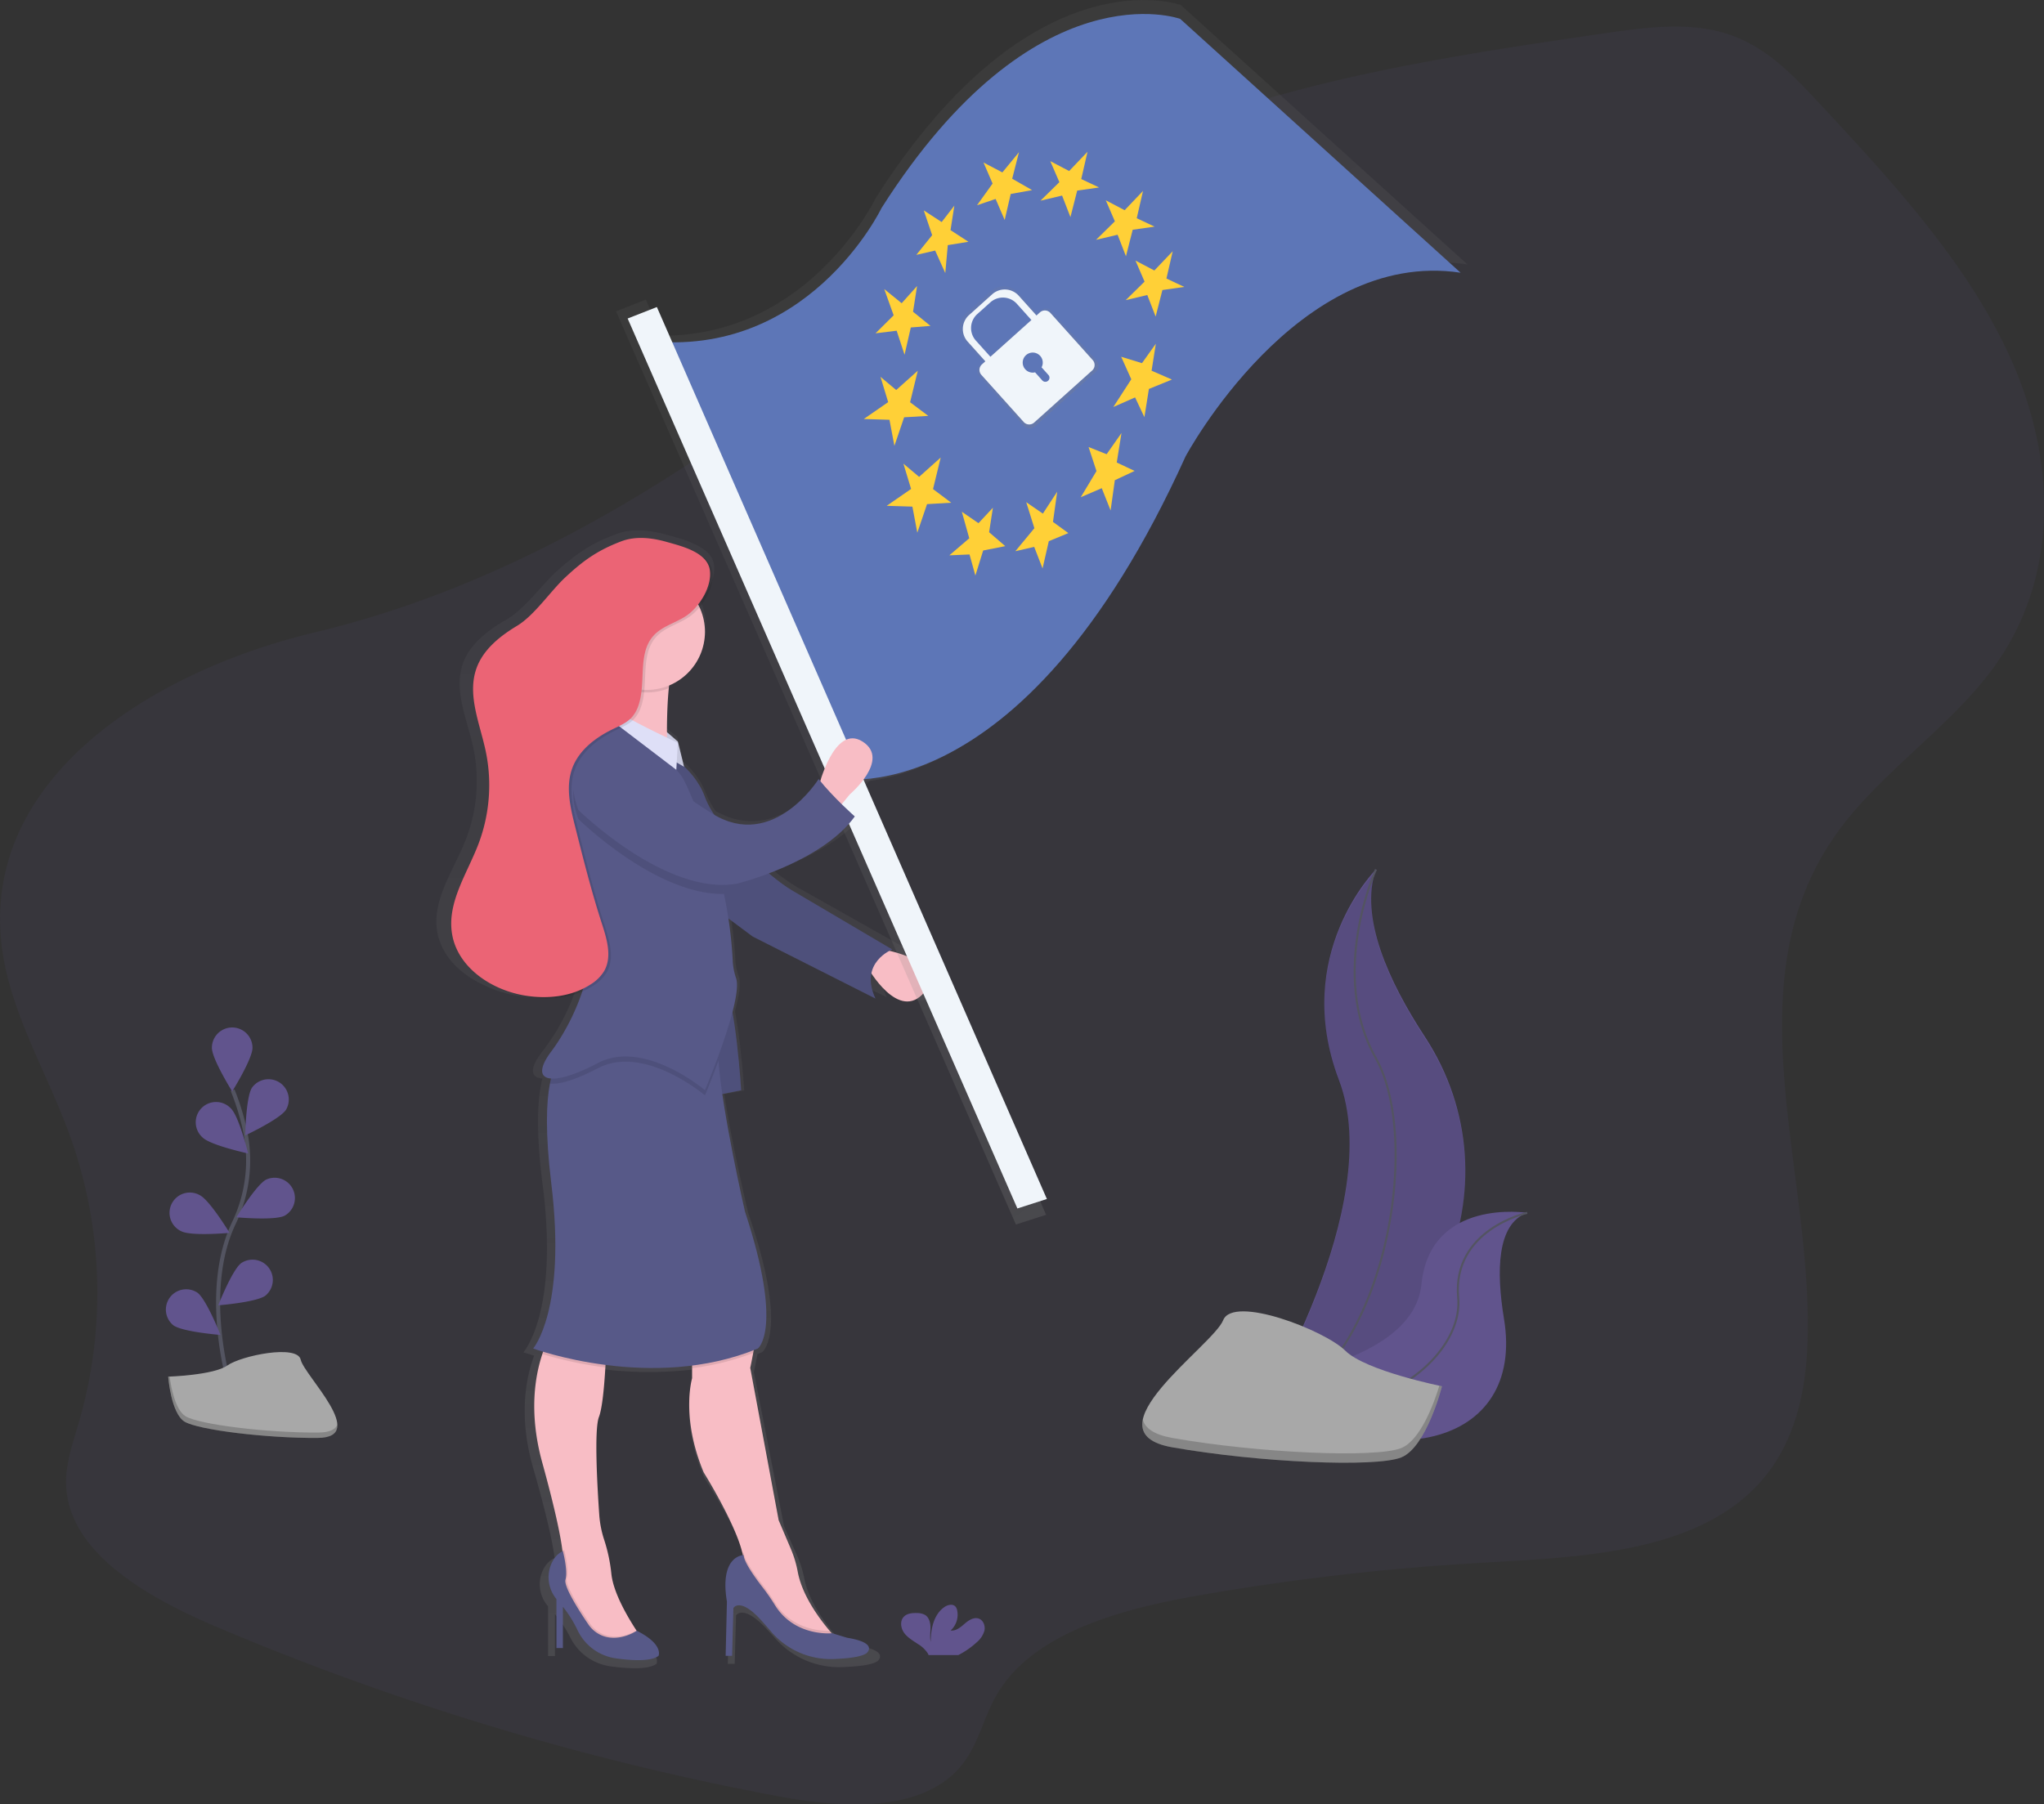 <svg id="5f644dbb-ed48-47f1-be71-e68d3bfa52e7" data-name="Layer 1" xmlns="http://www.w3.org/2000/svg" xmlns:xlink="http://www.w3.org/1999/xlink" width="1006.98" height="889.13" viewBox="0 0 1006.98 889.13"><rect x="0" y="0" width="1006.98" height="889.13" fill="#333333" stroke="none"/><defs><linearGradient id="0bbb0783-00db-46b0-92e3-e6ca2c0b643f" x1="436.86" y1="827.5" x2="436.86" y2="266.81" gradientUnits="userSpaceOnUse"><stop offset="0" stop-color="gray" stop-opacity="0.25"/><stop offset="0.54" stop-color="gray" stop-opacity="0.12"/><stop offset="1" stop-color="gray" stop-opacity="0.1"/></linearGradient><linearGradient id="307dda9f-981d-4ff4-9930-3a0d53b6cae3" x1="729.55" y1="449.33" x2="729.55" y2="-37.39" gradientTransform="translate(-70.12 529.44) rotate(-34.67)" xlink:href="#0bbb0783-00db-46b0-92e3-e6ca2c0b643f"/><linearGradient id="7f05ddf0-0286-4412-8910-1e0b2c479f08" x1="752.36" y1="126.67" x2="752.36" y2="59.43" gradientTransform="translate(-70.12 529.44) rotate(-34.67)" xlink:href="#0bbb0783-00db-46b0-92e3-e6ca2c0b643f"/></defs><title>gdpr</title><path d="M97,468.18c3,33.76,22.14,64.32,33.82,96.47a228.68,228.68,0,0,1,4.45,142c-2.78,9.58-6.21,19.19-6.21,29,0,33.82,38.53,56.27,73.54,71.2a1340.62,1340.62,0,0,0,276.82,83.64c31.07,5.87,69.88,8.4,89.54-13.67,9.44-10.6,11.72-24.44,18.65-36.33,17.67-30.31,60.67-42.1,99.26-48.84a1212.54,1212.54,0,0,1,140.67-16.19c47.48-2.67,101.39-5,132.86-36.17,20-19.82,25.82-47.17,26.62-73,2.61-84.74-37.88-176.44,14.09-249.83,21.79-30.78,57.37-53.26,79-84.13,31.31-44.73,28.61-101.54,7.41-149.21s-58.75-88.2-95.76-127.92C979.46,42.06,966.4,28.4,948,22.31c-19.13-6.34-40.82-3.43-61.33-.43C793.39,35.5,696.54,50.33,618.3,97.11c-38.86,23.23-71.32,53.36-106,81.07C437.44,238.06,350.67,293.36,251.79,317,171.45,336.2,89.73,388,97,468.18Z" transform="translate(-96.51 -5.43)" fill="#61548d" opacity="0.1"/><path d="M540.77,473.09a15.42,15.42,0,0,1,1.46-.66S501,449.2,489.52,442.75a96.8,96.8,0,0,1-11.84-8.33c14.34-5.2,34.4-14.49,45-28.44,0,0-3-2.5-6.85-6.13l4.14-4.84s21.62-17.42,6.76-26.45c-12.08-7.34-19.7,12.15-22.13,19.72l-.85-1s-23.26,35.53-54.63,17.86a43,43,0,0,1-4.84-8.83,39.93,39.93,0,0,0-11-15.42l-3.19-12.33-5.69-4.69c0-6.74.22-14.85,1-22q.07-.68.15-1.35c11-4.37,18.76-14.73,18.76-26.82a27.82,27.82,0,0,0-2.84-12.26c4.45-5.09,7.68-12,6.72-18-.75-4.65-4.72-7.68-9.48-9.82-4.58-2.32-10.18-3.68-14.37-4.82-7.71-2.09-16.13-3.08-23.63-.37-12.4,4.47-20.06,9.62-29.7,18.31-7.62,6.87-16,18.83-25,24S328.2,322.61,324.71,332c-4.92,13.28,1.82,27.55,4.86,41.33a79.42,79.42,0,0,1-3.82,46.43c-5.9,14.75-16.45,29.16-13.86,44.75,2,11.84,11.37,21,22.9,26.29A57.8,57.8,0,0,0,351,496c9.71,1.59,20.08,1.08,29.05-2.59a107.73,107.73,0,0,1-16.21,30c-6.65,8.46-6,13.06-.12,13.5q-.31,1.19-.58,2.53c-1.91,9.37-2.52,24.7.7,49.78,8.11,63.23-9.46,82.58-9.46,82.58s1.88.66,5.28,1.64q-.21.57-.42,1.17c-3.72,10.56-7.24,29.16-.12,54,7.67,26.7,9.92,39,10.57,44.28l0,.31c-.77.3-3.57,1.63-5.63,5.78a16.42,16.42,0,0,0,2.46,18v24.5h3.38V800.83a58.32,58.32,0,0,1,7.57,11.51,26.11,26.11,0,0,0,20.14,14.26c8.7,1.18,18.3,1.61,22.3-1.26,0,0,3-5.65-11.35-12.5l-.12-.18c-4.72-6.88-12-18.82-13.1-28.19a78.33,78.33,0,0,0-3.7-16.89h0A49.62,49.62,0,0,1,389,754.83c-1-13.29-2.74-42.42-.16-48.85,1.74-4.33,2.77-15.2,3.35-24.7,0-.43.05-.86.08-1.28a188.88,188.88,0,0,0,45.23.33v6.3s-6.08,19.36,6.08,47.1c0,0,16.49,25.19,20.22,40.07q.16.64.29,1.25c-2.21.26-11.95,2.55-8.34,23.19l-.68,27.1h3.38l.68-23.87s3.38-5.81,14.87,6.45q2.61,2.79,4.72,5.17a41.93,41.93,0,0,0,32.82,13.84c7.38-.26,14.43-1,17.19-2.88,0,0,6.76-5.16-10.14-7.74L510.81,814l-.29,0-1.11-1.24c-5.9-6.68-14.47-18-16.66-29.5a53,53,0,0,0-3.66-11.52l-6.32-14.22L467.9,681.46s.78-3.34,1.54-7.43c.08-.45.17-.92.25-1.38l2.26-.87s13.52-9.68-6.76-68.39c0,0-7.88-32.7-11.87-58.75l9.84-1.89s-1.52-23-4.55-39c2-7.5,3.1-14,1.85-17.18a29.93,29.93,0,0,1-1.72-9,206.09,206.09,0,0,0-2.23-20.71l12.73,9,64.2,31c-2.46-5.06-2.85-9.21-2.14-12.56,4.68,6.69,17.1,21.62,27.82,9.33C570.06,481.2,549.16,475,540.77,473.09Z" transform="translate(-96.51 -5.43)" fill="url(#0bbb0783-00db-46b0-92e3-e6ca2c0b643f)"/><path d="M531.63,473.3s33.09,5.73,20.36,21-28-12.09-28-12.09Z" transform="translate(-96.51 -5.43)" fill="#f8bdc5"/><path d="M421.54,374.67s16.54,7.64,22.27,23.54,31.82,39.45,42.63,45.82,49.63,29.27,49.63,29.27-16.54,6.36-8.27,24.18l-60.45-30.54L440,446.58Z" transform="translate(-96.51 -5.43)" fill="#575988"/><path d="M421.54,374.67s16.54,7.64,22.27,23.54,31.82,39.45,42.63,45.82,49.63,29.27,49.63,29.27-16.54,6.36-8.27,24.18l-60.45-30.54L440,446.58Z" transform="translate(-96.51 -5.43)" opacity="0.1"/><path d="M678.25,7.9s-72.88-26.62-150.38,95.21c0,0-32.58,68-105.38,67.73l-7.8-17.78L400,158.83l197,450,14.86-4.77L519.08,390.92c30.78-2.36,99.37-24.52,161.93-162.65,0,0,56.2-104.9,138.5-92.5Z" transform="translate(-96.51 -5.43)" fill="url(#307dda9f-981d-4ff4-9930-3a0d53b6cae3)"/><path d="M410.51,172.8,506,388.74s92.6,22.6,174.6-158.44c0,0,55-102.61,135.48-90.48L677.94,14.73s-71.3-26-147.1,93.14C530.83,107.87,493.85,185.12,410.51,172.8Z" transform="translate(-96.51 -5.43)" fill="#5d76b7"/><polygon points="435.62 142.44 440.26 155.38 431.33 164.25 441.74 162.97 445.63 174.81 448.71 161.37 458.4 160.59 449.81 153.62 451.8 140.94 444.21 149.42 435.62 142.44" fill="#ffd037"/><polygon points="455.1 103.68 459.23 115.89 451.42 125.6 460.71 123.47 465.69 134.56 466.93 120.79 477.09 119.14 468.28 113.4 470.16 101.33 463.91 109.42 455.1 103.68" fill="#ffd037"/><polygon points="484.53 80.09 489 90.45 481.33 101.14 490.49 98.04 494.96 108.4 497.93 95.58 508.46 93.68 498.66 88.07 502 75 493.82 84.96 484.53 80.09" fill="#ffd037"/><polygon points="517.42 79.4 521.9 89.76 512.6 98.89 523.24 96.37 527.35 106.98 530.69 93.91 541.47 92.38 532.68 88.23 535.76 74.79 526.72 84.28 517.42 79.4" fill="#ffd037"/><polygon points="544.77 98.7 549.24 109.06 539.95 118.19 550.59 115.67 554.7 126.28 558.03 113.21 568.81 111.68 560.02 107.53 563.11 94.09 554.06 103.58 544.77 98.7" fill="#ffd037"/><polygon points="559.4 128.41 563.87 138.77 554.58 147.9 565.21 145.38 569.33 155.99 572.66 142.92 583.44 141.39 574.65 137.24 577.74 123.8 568.69 133.29 559.4 128.41" fill="#ffd037"/><polygon points="552.35 175.81 557.33 186.9 548.48 200.56 559.2 195.83 563.79 205.57 566.01 191.66 577.35 187.04 567.33 182.67 569.43 169.38 562.6 178.95 552.35 175.81" fill="#ffd037"/><polygon points="536.29 220.29 540.18 232.13 532.42 245.03 542.78 240.56 547.14 251.54 549.22 236.64 558.96 232.06 550.17 227.91 552.5 213.38 545.19 223.82 536.29 220.29" fill="#ffd037"/><polygon points="505.57 247.46 509.59 260.28 500.21 271.62 509.5 269.49 513.62 280.11 516.7 266.67 526.33 262.7 518.75 257.18 520.83 242.29 513.77 253.09 505.57 247.46" fill="#ffd037"/><polygon points="473.85 252.18 477.51 265.25 467.7 273.65 477.64 273.23 480.52 283.62 484.36 271.27 495.25 269.12 487.28 262.26 489.16 250.19 482.05 257.81 473.85 252.18" fill="#ffd037"/><polygon points="445.07 228.48 448.85 240.94 436.83 249.25 449.49 249.65 451.92 262.5 456.71 248.42 468.61 247.72 459.66 241 463.44 225.46 452.8 234.98 445.07 228.48" fill="#ffd037"/><polygon points="433.78 185.7 437.56 198.16 425.54 206.47 438.2 206.86 440.63 219.72 445.42 205.63 457.32 204.94 448.36 198.22 452.15 182.68 441.51 192.19 433.78 185.7" fill="#ffd037"/><path d="M636.68,183.14l-22-24.47a3.83,3.83,0,0,0-5.41-.29L607.5,160l-9.2-10.25a9.75,9.75,0,0,0-13.77-.74l-12,10.77a9.75,9.75,0,0,0-.74,13.77l9.2,10.25-1.79,1.61a3.83,3.83,0,0,0-.29,5.41l22,24.47a3.83,3.83,0,0,0,5.41.29l30.08-27A3.83,3.83,0,0,0,636.68,183.14ZM576.07,173a9.75,9.75,0,0,1,.74-13.77l6.75-6.06a9.75,9.75,0,0,1,13.77.74l7.55,8.41-21.26,19.08Zm34.08,13.86,3.56,4a2.14,2.14,0,1,1-3.19,2.87l-3.76-4.19a5.2,5.2,0,1,1,3.39-2.65Z" transform="translate(-96.51 -5.43)" fill="url(#7f05ddf0-0286-4412-8910-1e0b2c479f08)"/><path d="M585.31,150.45l-11.39,10.23a9.26,9.26,0,0,0-.7,13.08l9.65,10.75,2.49-2.24-8.08-9a9.26,9.26,0,0,1,.7-13.08l6.41-5.75a9.26,9.26,0,0,1,13.08.7l8.08,9,2.49-2.24-9.65-10.75A9.26,9.26,0,0,0,585.31,150.45Z" transform="translate(-96.51 -5.43)" fill="#f0f5fa"/><path d="M608.82,159.37,580.25,185a3.64,3.64,0,0,0-.28,5.14l20.87,23.24a3.64,3.64,0,0,0,5.14.28L634.56,188a3.64,3.64,0,0,0,.28-5.14L614,159.65A3.64,3.64,0,0,0,608.82,159.37Zm.81,27.05,3.38,3.77a2,2,0,1,1-3,2.72l-3.57-4a4.94,4.94,0,1,1,3.22-2.51Z" transform="translate(-96.51 -5.43)" fill="#f0f5fa"/><polygon points="309.21 156.95 501.22 595.5 515.75 590.83 323.61 151.3 309.21 156.95" fill="#f0f5fa"/><path d="M499.81,393.12s7.64-31.18,21.64-22.27-6.36,26.09-6.36,26.09l-5.73,7Z" transform="translate(-96.51 -5.43)" fill="#f8bdc5"/><polygon points="326.69 359.16 333.94 365.42 337 377.84 332.03 374.96 332.03 365.42 326.68 364.78 326.69 359.16" fill="#dedff7"/><polygon points="326.69 359.16 333.94 365.42 337 377.84 332.03 374.96 332.03 365.42 326.68 364.78 326.69 359.16" opacity="0.1"/><path d="M444.77,490.48,449,545.21l12.65-2.55s-2.81-44.54-8.43-52.18S444.77,490.48,444.77,490.48Z" transform="translate(-96.51 -5.43)" fill="#575988"/><path d="M444.77,490.48,449,545.21l12.65-2.55s-2.81-44.54-8.43-52.18S444.77,490.48,444.77,490.48Z" transform="translate(-96.51 -5.43)" opacity="0.1"/><path d="M413.9,814.38l-20.36,3.18-11.45-8.91-8.27-26.09V773a21.06,21.06,0,0,0-.23-3.42c-.61-5.17-2.73-17.33-10-43.67-6.71-24.47-3.39-42.81.11-53.22a47.11,47.11,0,0,1,4.34-9.77h27.36s-.15,7.59-.66,16.36c-.55,9.37-1.51,20.1-3.16,24.37-2.44,6.34-.77,35.07.15,48.18a51,51,0,0,0,2.49,12.56h0a80.4,80.4,0,0,1,3.49,16.66c1,9.25,7.89,21,12.33,27.81C412.3,812.24,413.9,814.38,413.9,814.38Z" transform="translate(-96.51 -5.43)" fill="#f8bdc5"/><path d="M510.63,815l-8.91,2.55-17.18-7L462.9,787.65V774.93a24.28,24.28,0,0,0-.69-4.38c-3.51-14.68-19-39.52-19-39.52-11.45-27.36-5.73-46.45-5.73-46.45V664.84s29.91-10.18,31.18-6.36c.71,2.14-.18,8.51-1.09,13.67-.72,4-1.45,7.32-1.45,7.32l14,75.09,5.95,14a54,54,0,0,1,3.44,11.36c2.07,11.31,10.14,22.5,15.69,29.09C508.3,812.76,510.63,815,510.63,815Z" transform="translate(-96.51 -5.43)" fill="#f8bdc5"/><path d="M413.9,814.38l-20.36,3.18-11.45-8.91-8.27-26.09V773a21.06,21.06,0,0,0-.23-3.42,4.76,4.76,0,0,1,.87-.4s2.55,9.55,1.27,14c-1,3.55,7.67,16.81,11.24,22A15.07,15.07,0,0,0,394.3,811c6.95,2.46,13.62-.86,15.8-2.14C412.3,812.24,413.9,814.38,413.9,814.38Z" transform="translate(-96.51 -5.43)" opacity="0.1"/><path d="M410.21,809s-8.06,5.62-16.55,2.61a15.06,15.06,0,0,1-7.33-5.78c-3.57-5.23-12.26-18.49-11.24-22,1.27-4.45-1.27-14-1.27-14s-3.23,1-5.5,5.78a16.81,16.81,0,0,0,2.32,17.78v24.16h3.18V797.21a57.84,57.84,0,0,1,7.13,11.35,24.67,24.67,0,0,0,19,14.06c8.19,1.16,17.23,1.59,21-1.24C420.9,821.38,423.7,815.81,410.21,809Z" transform="translate(-96.51 -5.43)" fill="#575988"/><path d="M510.63,815l-8.91,2.55-17.18-7L462.9,787.65V774.93a24.28,24.28,0,0,0-.69-4.38,4.71,4.71,0,0,1,.69-.07c0,3.31,5.64,11.19,9.6,16.3a99.84,99.84,0,0,1,5.77,8.35c8.24,13.28,22.51,14,26.9,13.92C508.3,812.76,510.63,815,510.63,815Z" transform="translate(-96.51 -5.43)" opacity="0.1"/><path d="M462.9,771.74s-12.09,0-8.27,22.91L454,821.38h3.18l.64-23.54s3.18-5.73,14,6.36q2.46,2.75,4.45,5.1a38.65,38.65,0,0,0,30.91,13.65c6.94-.26,13.59-1,16.19-2.84,0,0,6.36-5.09-9.55-7.64l-7.32-2.23s-18.39,2-28.22-13.85A98.87,98.87,0,0,0,472.5,788C468.55,782.93,462.9,775.05,462.9,771.74Z" transform="translate(-96.51 -5.43)" fill="#575988"/><path d="M368.09,662.93h27.36s-.15,7.59-.66,16.36a193.24,193.24,0,0,1-31-6.59A47.11,47.11,0,0,1,368.09,662.93Z" transform="translate(-96.51 -5.43)" opacity="0.1"/><path d="M467.53,672.15a126.66,126.66,0,0,1-30.09,7.48V664.84s29.91-10.18,31.18-6.36C469.34,660.62,468.45,667,467.53,672.15Z" transform="translate(-96.51 -5.43)" opacity="0.1"/><path d="M469.9,669.93c-52.18,21.64-110.72,0-110.72,0s16.54-19.09,8.91-81.45c-3-24.73-2.46-39.85-.66-49.1,2.73-14.07,8.29-14.53,8.29-14.53l75.09-8.91c-.67,2.55-.71,6.85-.34,12.2,1.79,25.34,13.06,74.34,13.06,74.34C482.63,660.39,469.9,669.93,469.9,669.93Z" transform="translate(-96.51 -5.43)" fill="#575988"/><path d="M429.81,328.85c-1.94,2.91-3.11,8.85-3.81,15.69-1.57,15.58-.65,35.85-.65,35.85s-38.82,21-29.91-6.36A68.36,68.36,0,0,0,391,323.13S436.18,319.31,429.81,328.85Z" transform="translate(-96.51 -5.43)" fill="#f8bdc5"/><path d="M429.81,328.85c-1.94,2.91-3.11,8.85-3.81,15.69a28.64,28.64,0,0,1-29-4.4,65.09,65.09,0,0,0-6-17S436.18,319.31,429.81,328.85Z" transform="translate(-96.51 -5.43)" opacity="0.1"/><circle cx="318.66" cy="311.33" r="28.64" fill="#f8bdc5"/><path d="M450.47,528.14c-3.49,9.58-6.66,17.07-6.66,17.07S413.9,519.75,391,531.85c-10.81,5.7-19.06,8.15-23.56,7.53,2.73-14.07,8.29-14.53,8.29-14.53l75.09-8.91C450.14,518.49,450.1,522.78,450.47,528.14Z" transform="translate(-96.51 -5.43)" opacity="0.1"/><path d="M443.81,542.66S413.9,517.21,391,529.3s-34.36,9.55-22.91-5.73,26.73-47.73,15.27-71.91-15.91-62.36-7-72.54,17.18-21.64,17.18-24.18c0,0,32.45,23.54,38.82,33.09,1.83,2.74,4.82,9.74,8.14,18.33,1.79,4.64,3.69,9.74,5.56,14.88a189.19,189.19,0,0,1,7.1,24.7,208.84,208.84,0,0,1,4.31,32.5,30.76,30.76,0,0,0,1.62,8.86C462.9,497.48,443.81,542.66,443.81,542.66Z" transform="translate(-96.51 -5.43)" fill="#575988"/><path d="M430.45,371.49l-.75,13.28-36.74-28s-.7-5.62,8.85.1S430.45,371.49,430.45,371.49Z" transform="translate(-96.51 -5.43)" fill="#dedff7"/><path d="M453.15,445.94c-33.61.62-71.7-36.91-71.7-36.91-13.36-35.63,31.82-28,31.82-28s3.72,9.58,27.23,25.33c1.79,4.64,3.69,9.74,5.56,14.88A189.19,189.19,0,0,1,453.15,445.94Z" transform="translate(-96.51 -5.43)" opacity="0.1"/><path d="M381.45,404.58s43.27,42.63,78.27,36.27c0,0,41.36-10.18,57.91-33.09,0,0-10.82-9.55-17.82-18.45,0,0-22.27,35.63-52.18,17.18s-34.36-29.91-34.36-29.91S368.09,368.94,381.45,404.58Z" transform="translate(-96.51 -5.43)" fill="#575988"/><path d="M426.28,273.13c-7.26-2.06-15.19-3-22.25-.37-11.68,4.41-18.89,9.49-28,18.06-7.18,6.77-15.08,18.57-23.53,23.65s-16.71,11.7-20,21c-4.63,13.1,1.71,27.17,4.58,40.76a81.81,81.81,0,0,1-3.6,45.79c-5.56,14.54-15.49,28.76-13,44.14,2.61,16.45,19.12,27.61,35.53,30.42,11.18,1.92,23.28.74,32.78-5.44a20,20,0,0,0,6.6-6.5c4.05-7,1.39-15.81-1.11-23.51-5.12-15.77-9.16-31.87-13.21-47.95-2.36-9.39-4.7-19.46-1.36-28.55,3.26-8.87,11.39-15.08,19.89-19.22,3.33-1.62,6.88-3.08,9.38-5.8a16.13,16.13,0,0,0,3.13-5.31c4.28-11.41-.52-26.13,7.74-35.1,4.2-4.56,10.67-6.14,15.85-9.55,6.54-4.31,13-14.49,11.77-22.75C446.13,278.2,433.79,275.26,426.28,273.13Z" transform="translate(-96.51 -5.43)" opacity="0.1"/><path d="M425,272.49c-7.26-2.06-15.19-3-22.25-.37-11.68,4.41-18.89,9.49-28,18.06-7.18,6.77-15.08,18.57-23.53,23.65s-16.71,11.7-20,21c-4.63,13.1,1.71,27.17,4.58,40.76a81.81,81.81,0,0,1-3.6,45.79c-5.56,14.54-15.49,28.76-13,44.14,2.61,16.45,19.12,27.61,35.53,30.42,11.18,1.92,23.28.74,32.78-5.44a20,20,0,0,0,6.6-6.5c4.05-7,1.39-15.81-1.11-23.51-5.12-15.77-9.16-31.87-13.21-47.95-2.36-9.39-4.7-19.46-1.36-28.55,3.26-8.87,11.39-15.08,19.89-19.22,3.33-1.62,6.88-3.08,9.38-5.8a16.13,16.13,0,0,0,3.13-5.31c4.28-11.41-.52-26.13,7.74-35.1,4.2-4.56,10.67-6.14,15.85-9.55,6.54-4.31,13-14.49,11.77-22.75C444.86,277.57,432.52,274.62,425,272.49Z" transform="translate(-96.51 -5.43)" fill="#eb6475"/><path d="M209.19,686.35s-13.26-45,2.49-78.14a71.09,71.09,0,0,0,5.75-44.6,119.57,119.57,0,0,0-6.31-20.93" transform="translate(-96.51 -5.43)" fill="none" stroke="#535461" stroke-miterlimit="10" stroke-width="2"/><path d="M220.9,521.74c0,5.52-10,21.51-10,21.51s-10-16-10-21.51a10,10,0,0,1,20,0Z" transform="translate(-96.51 -5.43)" fill="#61548d"/><path d="M237.41,552.29c-3,4.63-20.08,12.63-20.08,12.63s.31-18.86,3.31-23.49a10,10,0,0,1,16.77,10.86Z" transform="translate(-96.51 -5.43)" fill="#61548d"/><path d="M236.69,604.51c-4.93,2.48-23.71.77-23.71.77s9.79-16.12,14.71-18.6a10,10,0,0,1,9,17.84Z" transform="translate(-96.51 -5.43)" fill="#61548d"/><path d="M227.25,643.9c-4.44,3.28-23.24,4.76-23.24,4.76s6.92-17.54,11.36-20.82a10,10,0,0,1,11.88,16.06Z" transform="translate(-96.51 -5.43)" fill="#61548d"/><path d="M196.37,566c4,3.84,22.39,7.83,22.39,7.83s-4.51-18.31-8.47-22.15A10,10,0,1,0,196.37,566Z" transform="translate(-96.51 -5.43)" fill="#61548d"/><path d="M185.91,612.19c4.93,2.48,23.71.77,23.71.77s-9.79-16.12-14.71-18.6a10,10,0,1,0-9,17.84Z" transform="translate(-96.51 -5.43)" fill="#61548d"/><path d="M181.9,658.49c4.44,3.28,23.24,4.76,23.24,4.76s-6.92-17.54-11.36-20.82a10,10,0,0,0-11.88,16.06Z" transform="translate(-96.51 -5.43)" fill="#61548d"/><path d="M577.66,814.74a11.67,11.67,0,0,0,3.83-5.78c.5-2.3-.48-5.05-2.68-5.89-2.46-.94-5.09.76-7.08,2.49s-4.28,3.69-6.89,3.32a10.48,10.48,0,0,0,3.24-9.81,4.1,4.1,0,0,0-.9-2c-1.37-1.46-3.84-.83-5.48.32-5.2,3.66-6.65,10.72-6.68,17.08-.52-2.29-.08-4.68-.1-7s-.66-5-2.64-6.22a8,8,0,0,0-4-.95c-2.34-.09-4.94.15-6.54,1.86-2,2.12-1.47,5.69.26,8s4.35,3.8,6.77,5.42a15,15,0,0,1,4.84,4.61,4.57,4.57,0,0,1,.36.82h14.65A40.83,40.83,0,0,0,577.66,814.74Z" transform="translate(-96.51 -5.43)" fill="#61548d"/><path d="M774.38,433.87s-41.84,41.84-18.22,103.92-40.49,165.32-40.49,165.32.69-.1,2-.32c85.93-15.17,128.62-113.44,80.84-186.45C780.71,489.19,766.13,457.35,774.38,433.87Z" transform="translate(-96.51 -5.43)" fill="#61548d"/><path d="M774.38,434.56s-41.84,41.84-18.22,103.92S715.67,703.8,715.67,703.8s.69-.1,2-.32C803.56,688.31,846.25,590,798.47,517,780.71,489.89,766.13,458,774.38,434.56Z" transform="translate(-96.51 -5.43)" opacity="0.1"/><path d="M774.38,433.87s-23.62,51.28,0,93.12,4,159.25-58.71,176.12" transform="translate(-96.51 -5.43)" fill="none" stroke="#535461" stroke-miterlimit="10"/><path d="M848.89,603.08s-47.74-7.6-52.09,35.18S705,687,705,687l1.64,1.09c72.2,47.4,141.23,30.19,130.82-32.75C833.6,631.93,833.91,608.43,848.89,603.08Z" transform="translate(-96.51 -5.43)" fill="#61548d"/><path d="M848.89,603.08s-37.06,8.13-34,41.83S759.85,719,705,687" transform="translate(-96.51 -5.43)" fill="none" stroke="#535461" stroke-miterlimit="10"/><path d="M806.89,688.54S769.29,681,759.26,671s-55.15-27.57-60.16-15S631.42,711.1,674,718.62s100.27,10,112.8,5S806.89,688.54,806.89,688.54Z" transform="translate(-96.51 -5.43)" fill="#a8a8a8"/><path d="M674,714c42.62,7.52,100.27,10,112.8,5,9.55-3.82,16.18-22.16,18.8-30.7l1.25.26s-7.52,30.08-20.05,35.09-70.19,2.51-112.8-5c-12.3-2.17-15.82-7.27-14.49-13.72C660.59,709.11,664.88,712.35,674,714Z" transform="translate(-96.51 -5.43)" opacity="0.2"/><path d="M179.36,683.8s22.41-.69,29.16-5.5,34.47-10.55,36.14-2.84S278.33,713.82,253,714s-58.78-3.94-65.52-8S179.36,683.8,179.36,683.8Z" transform="translate(-96.51 -5.43)" fill="#a8a8a8"/><path d="M253.48,711.34c-25.3.2-58.78-3.94-65.52-8-5.13-3.13-7.18-14.34-7.86-19.52l-.75,0s1.42,18.07,8.16,22.18,40.22,8.25,65.52,8c7.3-.06,9.82-2.66,9.69-6.5C261.7,709.84,258.92,711.29,253.48,711.34Z" transform="translate(-96.51 -5.43)" opacity="0.2"/></svg>